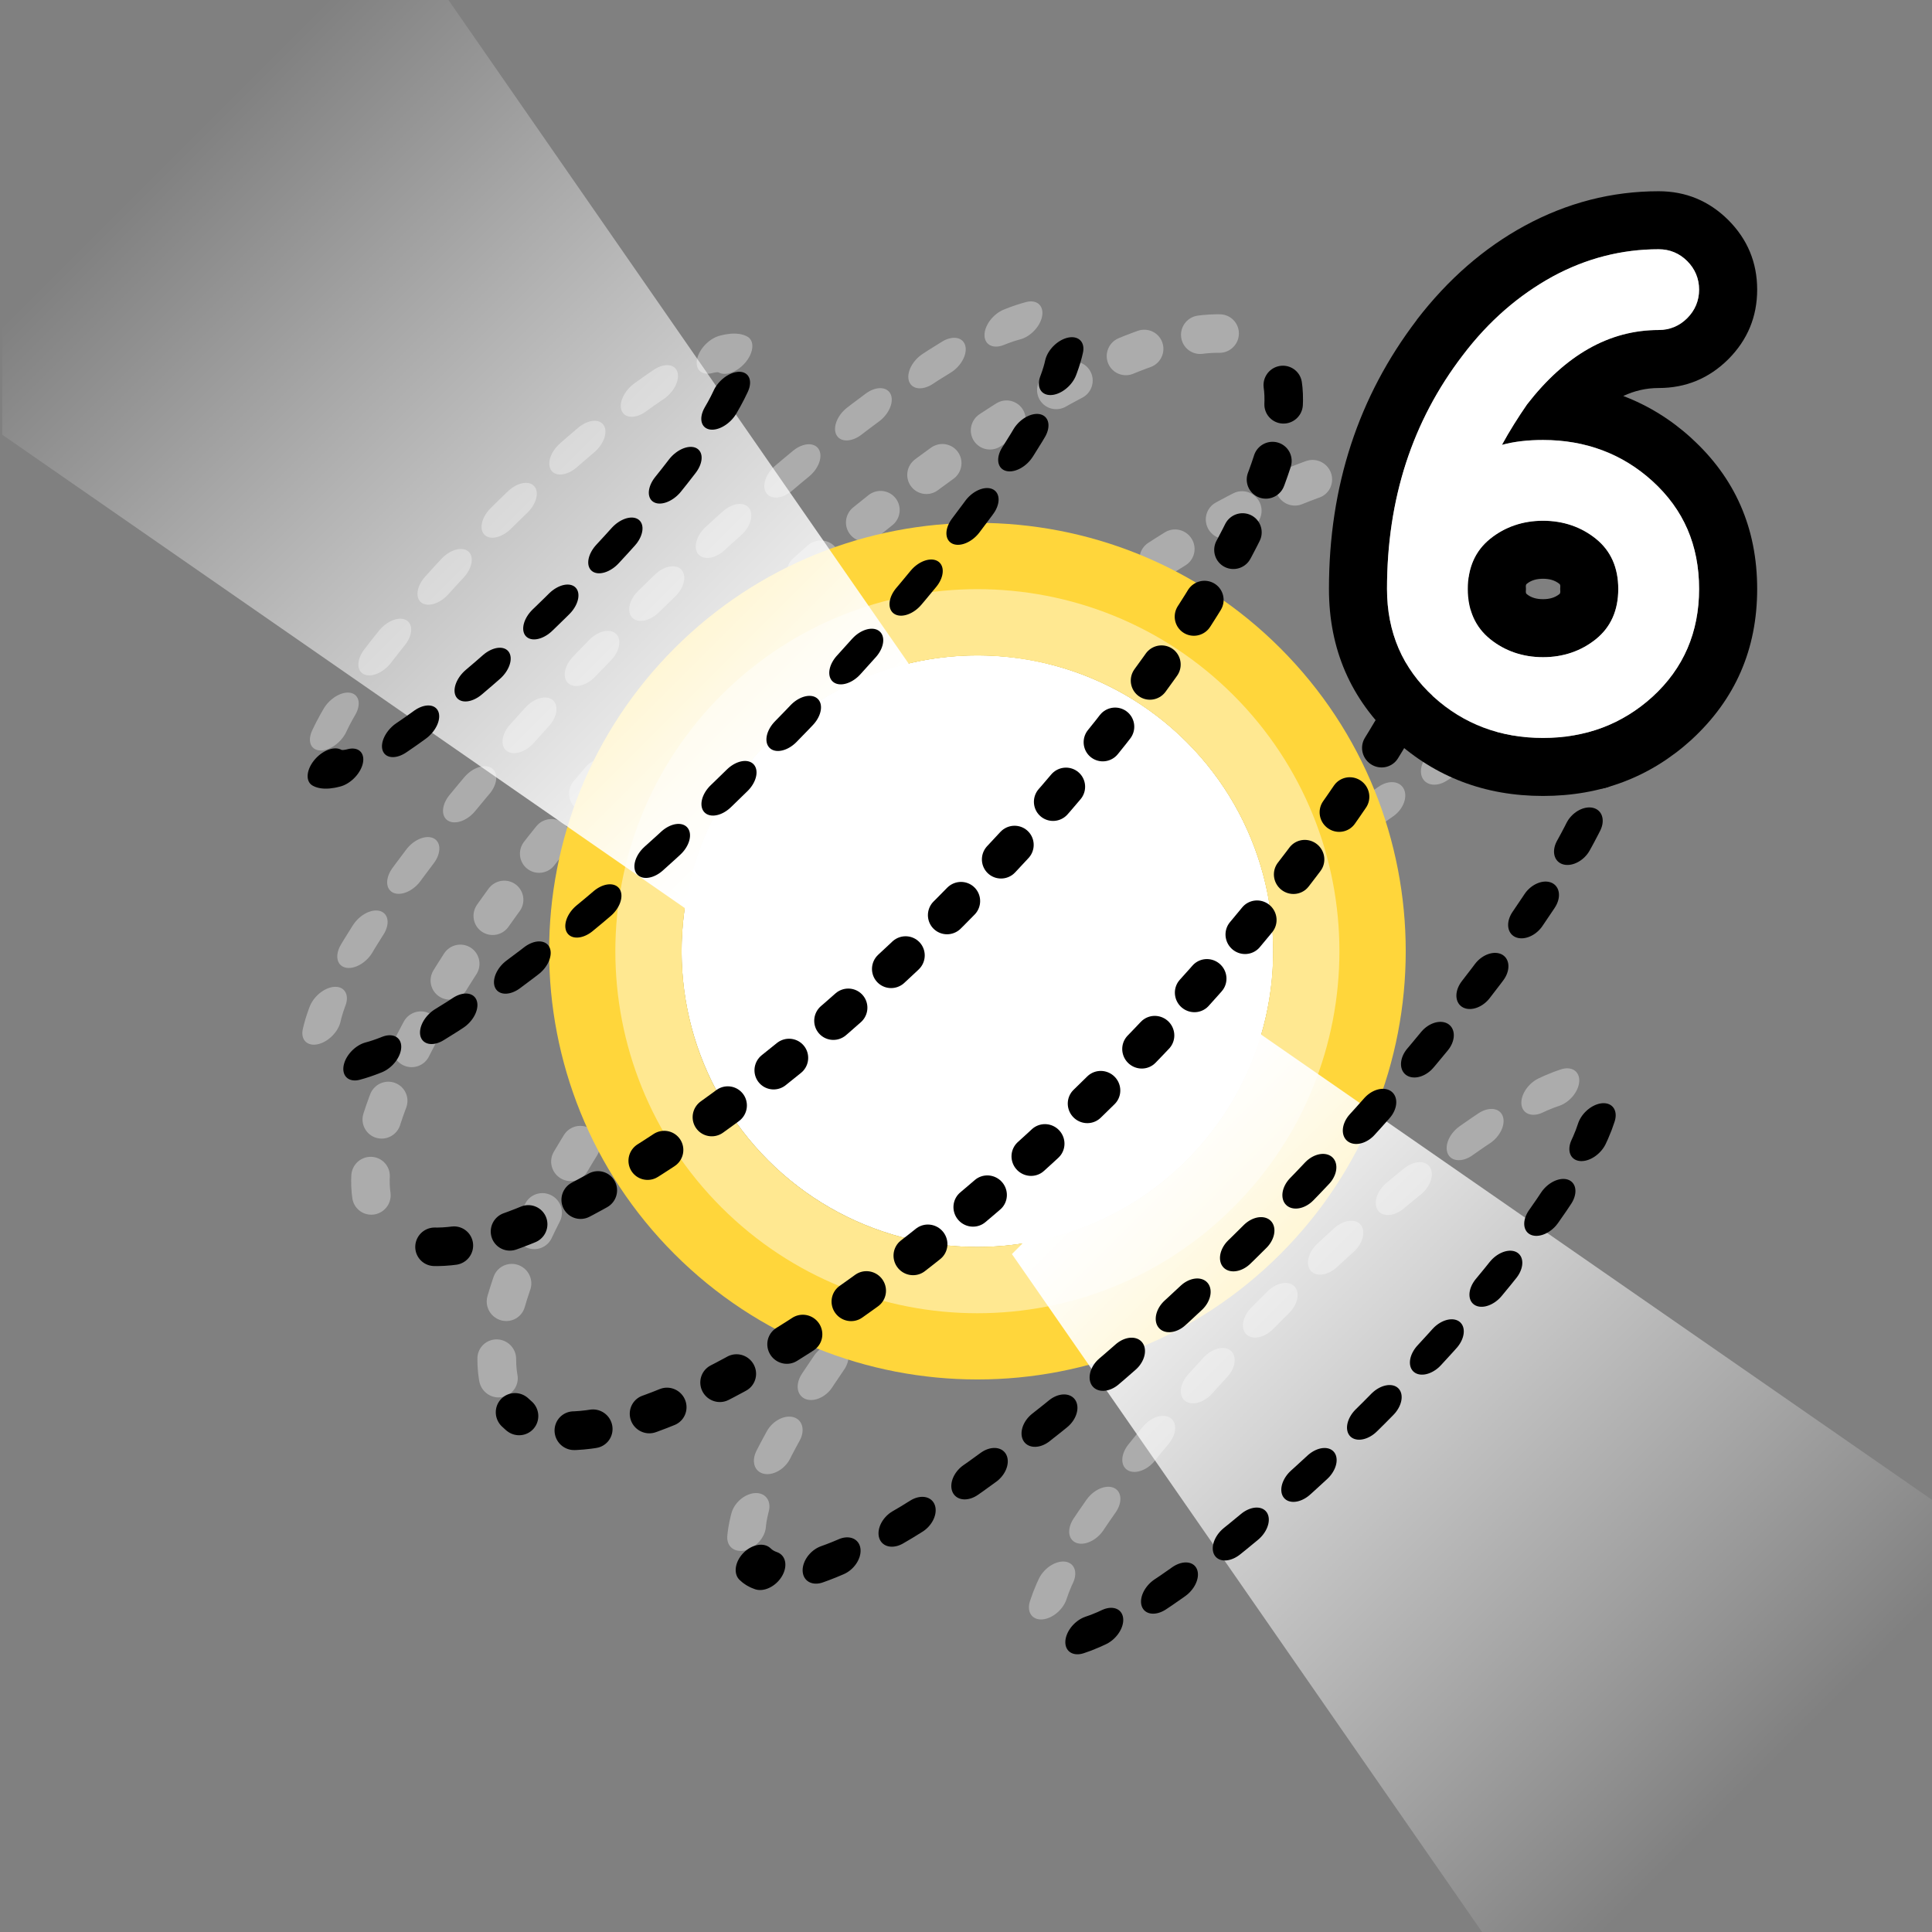 <?xml version="1.0" encoding="UTF-8" standalone="no"?>
<!DOCTYPE svg PUBLIC "-//W3C//DTD SVG 1.1//EN" "http://www.w3.org/Graphics/SVG/1.1/DTD/svg11.dtd">
<svg width="100%" height="100%" viewBox="0 0 100 100" version="1.1" xmlns="http://www.w3.org/2000/svg" xmlns:xlink="http://www.w3.org/1999/xlink" xml:space="preserve" xmlns:serif="http://www.serif.com/" style="fill-rule:evenodd;clip-rule:evenodd;stroke-linecap:round;stroke-linejoin:round;stroke-miterlimit:1.5;">
    <rect x="0" y="0" width="100" height="100" fill="#808080" stroke="none"/>
    <g transform="matrix(1,0,0,1,-2969.14,1.77636e-15)">
        <g id="victory_6" transform="matrix(0.996,0,0,0.996,783.704,10.11)">
            <rect x="2194.33" y="-10.151" width="100.407" height="100.407" style="fill:none;"/>
            <clipPath id="_clip1">
                <rect x="2194.33" y="-10.151" width="100.407" height="100.407"/>
            </clipPath>
            <g clip-path="url(#_clip1)">
                <g id="Layer19" transform="matrix(1.004,0,0,1.004,-138.991,-10.268)">
                    <g transform="matrix(0.545,-0.545,0.341,0.341,1044.67,1317.36)">
                        <path d="M2361.14,27.086C2361.14,24.073 2369.87,21.626 2380.62,21.626C2391.37,21.626 2400.09,24.073 2400.09,27.086" style="fill:none;stroke:rgb(172,172,172);stroke-width:3.11px;stroke-dasharray:1.56,4.67,1.56,4.67;stroke-dashoffset:3.11;"/>
                    </g>
                    <g transform="matrix(1.169,-1.169,1.161,1.161,-447.667,2792.51)">
                        <path d="M2361.14,27.086C2361.14,24.073 2369.87,21.626 2380.62,21.626C2391.37,21.626 2400.09,24.073 2400.09,27.086" style="fill:none;stroke:rgb(172,172,172);stroke-width:1.21px;stroke-dasharray:0.61,1.82,0.61,1.82;stroke-dashoffset:1.21;"/>
                    </g>
                    <g transform="matrix(1.238,-1.238,1.25,1.25,-606.376,2962.46)">
                        <path d="M2361.14,27.086C2361.14,24.073 2369.87,21.626 2380.62,21.626C2391.37,21.626 2400.09,24.073 2400.09,27.086" style="fill:none;stroke:rgb(172,172,172);stroke-width:1.14px;stroke-dasharray:0.57,1.71,0.57,1.71;stroke-dashoffset:1.14;"/>
                    </g>
                    <g transform="matrix(0.975,-0.975,0.635,0.635,21.473,2339.78)">
                        <path d="M2361.14,27.086C2361.14,24.073 2369.87,21.626 2380.62,21.626C2391.37,21.626 2400.09,24.073 2400.09,27.086" style="fill:none;stroke:rgb(172,172,172);stroke-width:1.72px;stroke-dasharray:0.86,2.58,0.86,2.58;stroke-dashoffset:1.72;"/>
                    </g>
                    <g transform="matrix(1.125,-1.125,0.818,0.818,-315.45,2715.2)">
                        <path d="M2361.14,27.086C2361.14,24.073 2369.87,21.626 2380.62,21.626C2391.37,21.626 2400.09,24.073 2400.09,27.086" style="fill:none;stroke:rgb(172,172,172);stroke-width:1.44px;stroke-dasharray:0.72,2.16,0.72,2.16;stroke-dashoffset:1.44;"/>
                    </g>
                    <g transform="matrix(0.725,-0.725,0.489,0.489,653.161,1783.28)">
                        <path d="M2361.14,27.086C2361.14,24.073 2369.87,21.626 2380.62,21.626C2391.37,21.626 2400.09,24.073 2400.09,27.086" style="fill:none;stroke:rgb(172,172,172);stroke-width:2.29px;stroke-dasharray:1.14,3.43,1.14,3.43;stroke-dashoffset:2.29;"/>
                    </g>
                    <g transform="matrix(0.504,-0.504,0.504,0.504,1152.87,1220.58)">
                        <circle cx="2373.87" cy="50" r="21.484" style="fill:white;"/>
                        <path d="M2373.87,18.891C2356.7,18.891 2342.76,32.831 2342.76,50C2342.76,67.169 2356.7,81.109 2373.87,81.109C2391.04,81.109 2404.98,67.169 2404.98,50C2404.98,32.831 2391.04,18.891 2373.87,18.891ZM2373.87,28.516C2385.72,28.516 2395.35,38.143 2395.35,50C2395.35,61.857 2385.72,71.484 2373.87,71.484C2362.01,71.484 2352.38,61.857 2352.38,50C2352.38,38.143 2362.01,28.516 2373.87,28.516Z" style="fill:rgb(255,214,59);"/>
                        <path d="M2373.87,23.704C2359.35,23.704 2347.57,35.487 2347.57,50C2347.57,64.513 2359.35,76.296 2373.87,76.296C2388.38,76.296 2400.16,64.513 2400.16,50C2400.16,35.487 2388.38,23.704 2373.87,23.704ZM2373.87,28.516C2385.72,28.516 2395.35,38.143 2395.35,50C2395.35,61.857 2385.72,71.484 2373.87,71.484C2362.01,71.484 2352.38,61.857 2352.38,50C2352.38,38.143 2362.01,28.516 2373.87,28.516Z" style="fill:rgb(255,232,145);"/>
                    </g>
                    <g transform="matrix(-0.707,0.707,-0.707,-0.707,4047.82,-1633.67)">
                        <path d="M2391.24,52.155L2357.32,52.155L2365.8,5.303L2382.76,5.303L2391.24,52.155Z" style="fill:url(#_Linear2);"/>
                    </g>
                    <g transform="matrix(0.707,-0.707,0.707,0.707,699.916,1733.9)">
                        <path d="M2391.24,52.155L2357.32,52.155L2365.8,5.303L2382.76,5.303L2391.24,52.155Z" style="fill:url(#_Linear3);"/>
                    </g>
                    <g transform="matrix(0.545,-0.545,0.341,0.341,1044.67,1317.36)">
                        <path d="M2400.09,27.086C2400.09,30.099 2391.37,32.546 2380.62,32.546C2369.87,32.546 2361.14,30.099 2361.14,27.086" style="fill:none;stroke:black;stroke-width:3.11px;stroke-dasharray:1.56,4.67,1.56,4.67;stroke-dashoffset:3.11;"/>
                    </g>
                    <g transform="matrix(0.975,-0.975,0.635,0.635,21.473,2339.78)">
                        <path d="M2400.09,27.086C2400.09,30.099 2391.37,32.546 2380.62,32.546C2369.87,32.546 2361.14,30.099 2361.14,27.086" style="fill:none;stroke:black;stroke-width:1.72px;stroke-dasharray:0.86,2.58,0.86,2.58;stroke-dashoffset:1.72;"/>
                    </g>
                    <g transform="matrix(1.125,-1.125,0.818,0.818,-315.45,2715.2)">
                        <path d="M2400.09,27.086C2400.09,30.099 2391.37,32.546 2380.62,32.546C2369.87,32.546 2361.14,30.099 2361.14,27.086" style="fill:none;stroke:black;stroke-width:1.44px;stroke-dasharray:0.72,2.16,0.72,2.16;stroke-dashoffset:1.44;"/>
                    </g>
                    <g transform="matrix(0.725,-0.725,0.489,0.489,653.161,1783.28)">
                        <path d="M2400.09,27.086C2400.09,30.099 2391.37,32.546 2380.62,32.546C2369.87,32.546 2361.14,30.099 2361.14,27.086" style="fill:none;stroke:black;stroke-width:2.29px;stroke-dasharray:1.14,3.43,1.14,3.43;stroke-dashoffset:2.29;"/>
                    </g>
                    <g transform="matrix(1.169,-1.169,1.161,1.161,-447.667,2792.51)">
                        <path d="M2400.09,27.086C2400.09,30.099 2391.37,32.546 2380.62,32.546C2369.87,32.546 2361.14,30.099 2361.14,27.086" style="fill:none;stroke:black;stroke-width:1.21px;stroke-dasharray:0.61,1.82,0.61,1.82;stroke-dashoffset:1.21;"/>
                    </g>
                    <g transform="matrix(1.238,-1.238,1.25,1.25,-606.376,2962.46)">
                        <path d="M2400.09,27.086C2400.09,30.099 2391.37,32.546 2380.62,32.546C2369.87,32.546 2361.14,30.099 2361.14,27.086" style="fill:none;stroke:black;stroke-width:1.14px;stroke-dasharray:0.57,1.71,0.57,1.71;stroke-dashoffset:1.14;"/>
                    </g>
                </g>
                <g transform="matrix(0.312,0,0,0.821,1792.87,-595.42)">
                    <g transform="matrix(3.223,0,0,1.224,-3324.92,-162.235)">
                        <path d="M1514.63,735.437C1515.21,735.166 1515.81,735.024 1516.46,735.024C1517.86,735.024 1519.06,734.528 1520.06,733.534C1521.05,732.539 1521.55,731.34 1521.55,729.936C1521.55,728.533 1521.05,727.333 1520.06,726.339C1519.06,725.345 1517.86,724.848 1516.46,724.848C1514.04,724.848 1511.73,725.44 1509.53,726.636C1507.44,727.776 1505.58,729.388 1503.96,731.494C1503.96,731.497 1503.96,731.499 1503.96,731.502C1500.95,735.452 1499.42,740.085 1499.42,745.416C1499.42,748.531 1500.55,751.122 1502.79,753.198C1502.8,753.205 1502.81,753.211 1502.81,753.218C1504.93,755.141 1507.48,756.12 1510.48,756.12C1513.48,756.12 1516.03,755.141 1518.15,753.218C1518.16,753.211 1518.16,753.205 1518.17,753.198C1520.42,751.122 1521.55,748.531 1521.55,745.416C1521.55,742.26 1520.4,739.666 1518.15,737.618C1518.15,737.617 1518.15,737.616 1518.15,737.615C1517.09,736.649 1515.91,735.922 1514.63,735.437ZM1516.13,739.836C1517.74,741.3 1518.55,743.16 1518.55,745.416C1518.55,747.648 1517.74,749.508 1516.13,750.996C1514.58,752.412 1512.69,753.12 1510.48,753.12C1508.28,753.12 1506.39,752.412 1504.83,750.996C1503.22,749.508 1502.42,747.648 1502.42,745.416C1502.42,740.784 1503.73,736.752 1506.34,733.32C1507.69,731.568 1509.23,730.218 1510.97,729.27C1512.71,728.322 1514.54,727.848 1516.46,727.848C1517.04,727.848 1517.53,728.052 1517.93,728.46C1518.34,728.868 1518.55,729.36 1518.55,729.936C1518.55,730.512 1518.34,731.004 1517.93,731.412C1517.53,731.82 1517.04,732.024 1516.46,732.024C1513.89,732.024 1511.62,733.308 1509.65,735.876C1509.17,736.548 1508.74,737.244 1508.36,737.964C1509.01,737.796 1509.71,737.712 1510.48,737.712C1512.69,737.712 1514.58,738.42 1516.13,739.836ZM1507.75,748.008C1508.52,748.632 1509.43,748.944 1510.48,748.944C1511.54,748.944 1512.45,748.632 1513.22,748.008C1513.99,747.384 1514.37,746.52 1514.37,745.416C1514.37,744.312 1513.99,743.448 1513.22,742.824C1512.45,742.2 1511.54,741.888 1510.48,741.888C1509.43,741.888 1508.52,742.2 1507.75,742.824C1506.98,743.448 1506.6,744.312 1506.6,745.416C1506.6,746.52 1506.98,747.384 1507.75,748.008ZM1509.64,745.68C1509.57,745.621 1509.6,745.52 1509.6,745.416C1509.6,745.312 1509.57,745.211 1509.64,745.153C1509.87,744.962 1510.16,744.888 1510.48,744.888C1510.81,744.888 1511.09,744.962 1511.33,745.153C1511.4,745.211 1511.37,745.312 1511.37,745.416C1511.37,745.52 1511.4,745.621 1511.33,745.68C1511.09,745.871 1510.81,745.944 1510.48,745.944C1510.16,745.944 1509.87,745.871 1509.64,745.68L1509.64,745.68Z"/>
                    </g>
                    <g transform="matrix(3.223,0,0,1.224,-3324.92,-162.235)">
                        <g transform="matrix(36,0,0,36,1501.7,753.12)">
                            <path d="M0.401,-0.369C0.446,-0.328 0.468,-0.277 0.468,-0.214C0.468,-0.152 0.446,-0.1 0.401,-0.059C0.358,-0.02 0.305,-0 0.244,-0C0.183,-0 0.13,-0.02 0.087,-0.059C0.042,-0.1 0.02,-0.152 0.02,-0.214C0.02,-0.343 0.056,-0.455 0.129,-0.55C0.166,-0.599 0.209,-0.636 0.258,-0.663C0.306,-0.689 0.357,-0.702 0.41,-0.702C0.426,-0.702 0.44,-0.696 0.451,-0.685C0.462,-0.674 0.468,-0.66 0.468,-0.644C0.468,-0.628 0.462,-0.614 0.451,-0.603C0.44,-0.592 0.426,-0.586 0.41,-0.586C0.339,-0.586 0.276,-0.55 0.221,-0.479C0.208,-0.46 0.196,-0.441 0.185,-0.421C0.203,-0.426 0.223,-0.428 0.244,-0.428C0.305,-0.428 0.358,-0.408 0.401,-0.369ZM0.168,-0.142C0.189,-0.125 0.215,-0.116 0.244,-0.116C0.273,-0.116 0.299,-0.125 0.32,-0.142C0.341,-0.159 0.352,-0.183 0.352,-0.214C0.352,-0.245 0.341,-0.269 0.32,-0.286C0.299,-0.303 0.273,-0.312 0.244,-0.312C0.215,-0.312 0.189,-0.303 0.168,-0.286C0.147,-0.269 0.136,-0.245 0.136,-0.214C0.136,-0.183 0.147,-0.159 0.168,-0.142Z" style="fill:white;fill-rule:nonzero;"/>
                        </g>
                    </g>
                </g>
            </g>
        </g>
        <g id="Layer3">
        </g>
    </g>
    <defs>
        <linearGradient id="_Linear2" x1="0" y1="0" x2="1" y2="0" gradientUnits="userSpaceOnUse" gradientTransform="matrix(2.86886e-15,46.852,-64.712,3.96243e-15,2373.87,5.303)"><stop offset="0" style="stop-color:white;stop-opacity:1"/><stop offset="1" style="stop-color:white;stop-opacity:0"/></linearGradient>
        <linearGradient id="_Linear3" x1="0" y1="0" x2="1" y2="0" gradientUnits="userSpaceOnUse" gradientTransform="matrix(2.86886e-15,46.852,-64.712,3.96243e-15,2373.87,5.303)"><stop offset="0" style="stop-color:white;stop-opacity:1"/><stop offset="1" style="stop-color:white;stop-opacity:0"/></linearGradient>
    </defs>
</svg>

